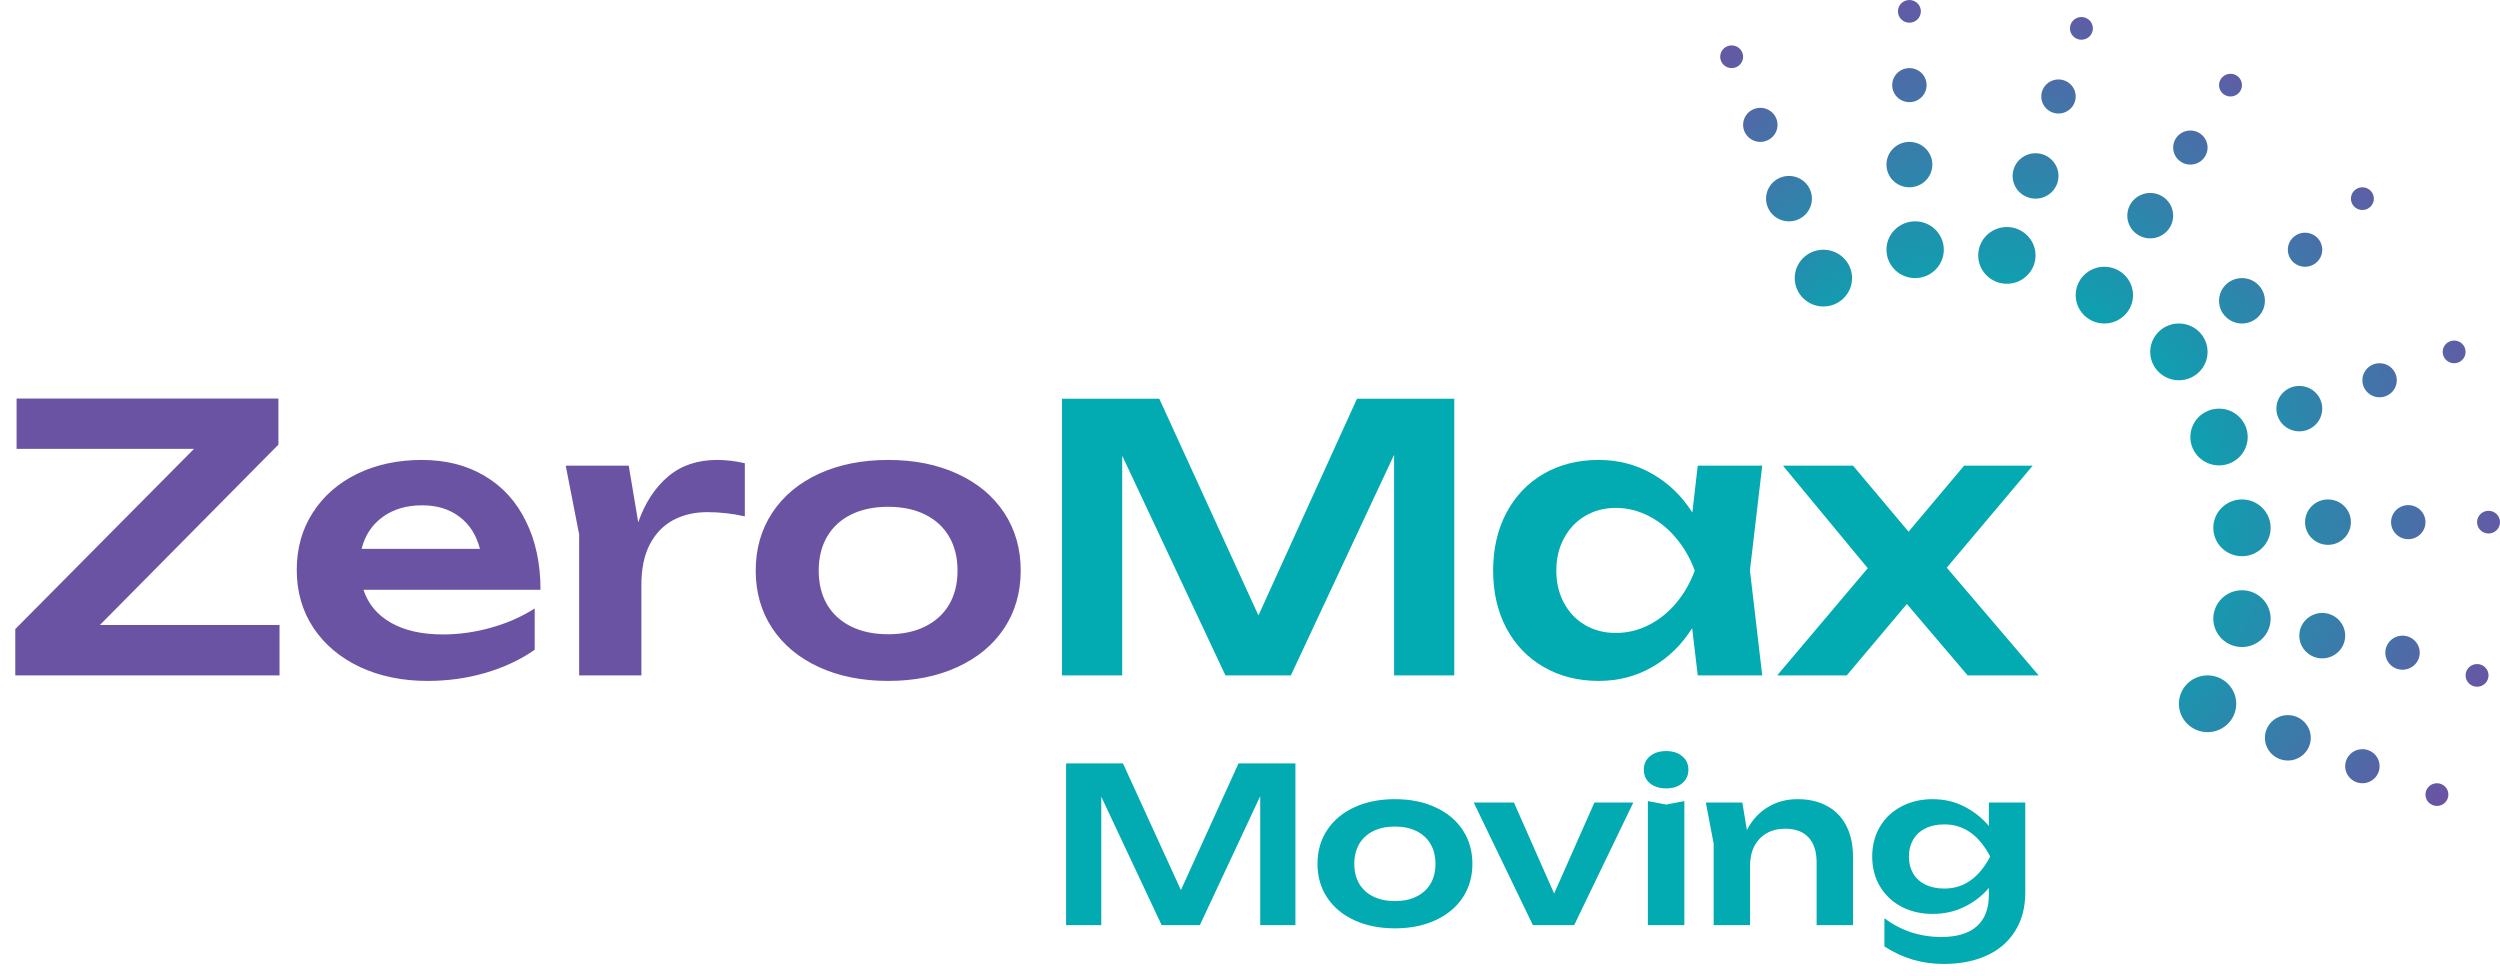 <svg width="210" height="82" viewBox="0 0 210 82" fill="none" xmlns="http://www.w3.org/2000/svg">
<g clip-path="url(#clip0_82_371)">
<path d="M108.815 77.71H105.859V66.876L100.789 77.71H97.577L92.507 66.921V77.71H89.551V64.123H94.328L99.197 74.766L104.038 64.123H108.815V77.71ZM117.175 77.981C115.894 77.981 114.759 77.755 113.771 77.302C112.789 76.849 112.026 76.215 111.483 75.4C110.94 74.578 110.668 73.633 110.668 72.565C110.668 71.49 110.94 70.542 111.483 69.72C112.026 68.899 112.789 68.262 113.771 67.809C114.759 67.356 115.894 67.13 117.175 67.13C118.456 67.13 119.588 67.356 120.57 67.809C121.558 68.262 122.324 68.899 122.867 69.72C123.41 70.542 123.682 71.49 123.682 72.565C123.682 73.633 123.41 74.578 122.867 75.4C122.324 76.215 121.558 76.849 120.57 77.302C119.588 77.755 118.456 77.981 117.175 77.981ZM113.761 72.565C113.761 73.205 113.899 73.76 114.173 74.231C114.448 74.696 114.841 75.056 115.354 75.309C115.866 75.563 116.473 75.69 117.175 75.69C117.877 75.69 118.481 75.563 118.987 75.309C119.499 75.056 119.893 74.696 120.167 74.231C120.442 73.76 120.579 73.205 120.579 72.565C120.579 71.924 120.442 71.369 120.167 70.898C119.893 70.427 119.499 70.065 118.987 69.811C118.474 69.557 117.87 69.43 117.175 69.43C116.473 69.43 115.866 69.557 115.354 69.811C114.841 70.065 114.448 70.427 114.173 70.898C113.899 71.369 113.761 71.924 113.761 72.565ZM127.17 67.411L130.547 75.056L133.933 67.411H137.2L132.231 77.71H128.762L123.793 67.411H127.17ZM139.958 67.583L141.487 67.293V77.71H138.421V67.293L139.958 67.583ZM138.082 64.657C138.082 64.186 138.253 63.808 138.595 63.525C138.943 63.235 139.397 63.09 139.958 63.09C140.513 63.09 140.962 63.235 141.304 63.525C141.651 63.808 141.825 64.186 141.825 64.657C141.825 65.128 141.651 65.508 141.304 65.798C140.962 66.082 140.513 66.224 139.958 66.224C139.397 66.224 138.943 66.082 138.595 65.798C138.253 65.508 138.082 65.128 138.082 64.657ZM146.354 67.411L146.739 69.72C147.172 68.887 147.758 68.247 148.496 67.8C149.24 67.353 150.07 67.13 150.985 67.13C151.967 67.13 152.806 67.326 153.502 67.719C154.203 68.105 154.737 68.663 155.103 69.394C155.469 70.119 155.652 70.98 155.652 71.976V77.71H152.596V72.438C152.596 71.52 152.367 70.819 151.909 70.336C151.458 69.853 150.805 69.612 149.951 69.612C149.353 69.612 148.831 69.741 148.386 70.001C147.947 70.255 147.605 70.617 147.361 71.088C147.123 71.553 147.004 72.097 147.004 72.719V77.71H143.947V70.871L143.289 67.411H146.354ZM167.066 74.585C166.523 75.231 165.846 75.756 165.035 76.161C164.224 76.566 163.323 76.768 162.335 76.768C161.377 76.768 160.511 76.568 159.736 76.17C158.967 75.765 158.363 75.198 157.924 74.467C157.485 73.736 157.265 72.897 157.265 71.949C157.265 71.001 157.485 70.161 157.924 69.43C158.363 68.7 158.967 68.135 159.736 67.737C160.511 67.332 161.377 67.13 162.335 67.13C163.323 67.13 164.22 67.341 165.026 67.764C165.837 68.18 166.517 68.724 167.066 69.394V67.411H170.123V74.965C170.123 76.233 169.836 77.317 169.263 78.217C168.695 79.123 167.896 79.808 166.865 80.273C165.834 80.738 164.638 80.971 163.278 80.971C162.344 80.971 161.475 80.85 160.669 80.608C159.864 80.373 159.071 80.004 158.29 79.503V77.13C159.681 78.181 161.28 78.706 163.085 78.706C164.385 78.706 165.373 78.407 166.05 77.809C166.728 77.218 167.066 76.33 167.066 75.146V74.585ZM160.349 71.949C160.349 72.486 160.465 72.957 160.697 73.362C160.935 73.766 161.277 74.08 161.722 74.304C162.174 74.527 162.71 74.639 163.333 74.639C164.956 74.639 166.237 73.742 167.176 71.949C166.237 70.149 164.956 69.249 163.333 69.249C162.716 69.249 162.183 69.361 161.731 69.585C161.286 69.808 160.944 70.125 160.706 70.536C160.468 70.94 160.349 71.411 160.349 71.949Z" fill="#02AAB2"/>
<path d="M1.283 52.843L16.295 37.706H1.393V33.476H23.386V37.349L8.39 52.502H23.48V56.732H1.283V52.843ZM35.916 57.197C33.807 57.197 31.919 56.81 30.249 56.035C28.579 55.25 27.275 54.155 26.335 52.751C25.396 51.335 24.927 49.709 24.927 47.87C24.927 46.062 25.375 44.461 26.273 43.066C27.17 41.662 28.417 40.572 30.014 39.797C31.611 39.023 33.416 38.635 35.43 38.635C37.455 38.635 39.218 39.084 40.721 39.983C42.224 40.871 43.377 42.142 44.181 43.795C44.995 45.437 45.402 47.353 45.402 49.543H30.531C30.927 50.741 31.699 51.666 32.847 52.316C33.995 52.967 35.451 53.293 37.215 53.293C38.561 53.293 39.912 53.102 41.269 52.719C42.626 52.337 43.841 51.8 44.916 51.108V54.578C43.737 55.405 42.365 56.051 40.799 56.515C39.245 56.97 37.617 57.197 35.916 57.197ZM40.314 46.103C40.011 44.936 39.438 44.038 38.592 43.407C37.757 42.767 36.714 42.447 35.462 42.447C34.136 42.447 33.025 42.777 32.127 43.438C31.24 44.089 30.656 44.977 30.374 46.103H40.314ZM52.813 39.115L53.611 43.872C54.185 42.24 55.02 40.959 56.116 40.03C57.211 39.1 58.584 38.635 60.233 38.635C61.015 38.635 61.793 38.728 62.565 38.914V43.376C61.532 43.139 60.478 43.02 59.403 43.02C58.338 43.02 57.389 43.242 56.554 43.686C55.719 44.13 55.062 44.812 54.581 45.731C54.112 46.641 53.877 47.772 53.877 49.124V56.732H48.649V44.895L47.522 39.115H52.813ZM74.61 57.197C72.418 57.197 70.477 56.81 68.786 56.035C67.106 55.26 65.802 54.176 64.873 52.781C63.944 51.377 63.48 49.76 63.48 47.932C63.48 46.093 63.944 44.471 64.873 43.066C65.802 41.662 67.106 40.572 68.786 39.797C70.477 39.023 72.418 38.635 74.61 38.635C76.801 38.635 78.737 39.023 80.417 39.797C82.108 40.572 83.418 41.662 84.346 43.066C85.275 44.471 85.74 46.093 85.74 47.932C85.74 49.76 85.275 51.377 84.346 52.781C83.418 54.176 82.108 55.26 80.417 56.035C78.737 56.81 76.801 57.197 74.61 57.197ZM68.771 47.932C68.771 49.027 69.006 49.977 69.475 50.783C69.945 51.578 70.618 52.192 71.495 52.626C72.371 53.06 73.409 53.277 74.61 53.277C75.81 53.277 76.843 53.06 77.709 52.626C78.586 52.192 79.259 51.578 79.729 50.783C80.198 49.977 80.433 49.027 80.433 47.932C80.433 46.837 80.198 45.886 79.729 45.081C79.259 44.275 78.586 43.655 77.709 43.221C76.832 42.788 75.799 42.571 74.61 42.571C73.409 42.571 72.371 42.788 71.495 43.221C70.618 43.655 69.945 44.275 69.475 45.081C69.006 45.886 68.771 46.837 68.771 47.932Z" fill="#6A53A3"/>
<path d="M122.16 56.733H117.104V38.201L108.432 56.733H102.937L94.265 38.279V56.733H89.209V33.491H97.38L105.708 51.697L113.989 33.491H122.16V56.733ZM142.142 52.766C141.255 54.171 140.133 55.26 138.776 56.035C137.43 56.81 135.933 57.197 134.283 57.197C132.561 57.197 131.027 56.81 129.681 56.035C128.335 55.26 127.286 54.171 126.535 52.766C125.794 51.361 125.423 49.75 125.423 47.932C125.423 46.103 125.794 44.487 126.535 43.082C127.286 41.667 128.33 40.572 129.666 39.797C131.012 39.023 132.551 38.635 134.283 38.635C135.933 38.635 137.43 39.023 138.776 39.797C140.133 40.562 141.26 41.646 142.157 43.051L142.611 39.116H148.027L146.994 47.916L148.027 56.733H142.611L142.142 52.766ZM130.73 47.932C130.73 48.944 130.944 49.848 131.372 50.643C131.8 51.439 132.39 52.059 133.141 52.502C133.902 52.947 134.764 53.169 135.724 53.169C136.694 53.169 137.618 52.947 138.494 52.502C139.371 52.059 140.138 51.444 140.795 50.659C141.463 49.864 141.985 48.954 142.361 47.932C141.985 46.909 141.463 46 140.795 45.205C140.138 44.41 139.371 43.79 138.494 43.346C137.618 42.891 136.694 42.664 135.724 42.664C134.764 42.664 133.902 42.891 133.141 43.346C132.39 43.79 131.8 44.415 131.372 45.22C130.944 46.016 130.73 46.919 130.73 47.932ZM156.892 47.73L149.769 39.116H155.655L160.32 44.663L164.985 39.116H170.745L163.529 47.684L171.246 56.733H165.282L160.179 50.736L155.123 56.733H149.284L156.892 47.73Z" fill="#02AAB2"/>
<path fill-rule="evenodd" clip-rule="evenodd" d="M161.353 0.953C161.353 1.48 160.922 1.907 160.39 1.907C159.858 1.907 159.427 1.48 159.427 0.953C159.427 0.427 159.858 0 160.39 0C160.922 0 161.353 0.427 161.353 0.953ZM145.459 5.721C145.991 5.721 146.422 5.294 146.422 4.767C146.422 4.241 145.991 3.814 145.459 3.814C144.927 3.814 144.496 4.241 144.496 4.767C144.496 5.294 144.927 5.721 145.459 5.721ZM149.312 10.488C149.312 11.278 148.665 11.919 147.867 11.919C147.069 11.919 146.422 11.278 146.422 10.488C146.422 9.698 147.069 9.058 147.867 9.058C148.665 9.058 149.312 9.698 149.312 10.488ZM150.275 18.593C151.339 18.593 152.202 17.739 152.202 16.686C152.202 15.633 151.339 14.779 150.275 14.779C149.211 14.779 148.349 15.633 148.349 16.686C148.349 17.739 149.211 18.593 150.275 18.593ZM153.165 25.744C154.495 25.744 155.574 24.677 155.574 23.36C155.574 22.044 154.495 20.977 153.165 20.977C151.835 20.977 150.757 22.044 150.757 23.36C150.757 24.677 151.835 25.744 153.165 25.744ZM174.84 3.337C175.372 3.337 175.803 2.91 175.803 2.384C175.803 1.857 175.372 1.43 174.84 1.43C174.307 1.43 173.876 1.857 173.876 2.384C173.876 2.91 174.307 3.337 174.84 3.337ZM188.326 7.151C188.326 7.678 187.895 8.105 187.362 8.105C186.83 8.105 186.399 7.678 186.399 7.151C186.399 6.625 186.83 6.198 187.362 6.198C187.895 6.198 188.326 6.625 188.326 7.151ZM198.44 17.64C198.973 17.64 199.404 17.213 199.404 16.686C199.404 16.159 198.973 15.733 198.44 15.733C197.908 15.733 197.477 16.159 197.477 16.686C197.477 17.213 197.908 17.64 198.44 17.64ZM207.11 29.558C207.11 30.085 206.679 30.512 206.147 30.512C205.615 30.512 205.184 30.085 205.184 29.558C205.184 29.032 205.615 28.605 206.147 28.605C206.679 28.605 207.11 29.032 207.11 29.558ZM209.037 44.814C209.569 44.814 210 44.387 210 43.861C210 43.334 209.569 42.907 209.037 42.907C208.505 42.907 208.074 43.334 208.074 43.861C208.074 44.387 208.505 44.814 209.037 44.814ZM209.037 56.733C209.037 57.259 208.606 57.686 208.074 57.686C207.541 57.686 207.11 57.259 207.11 56.733C207.11 56.206 207.541 55.779 208.074 55.779C208.606 55.779 209.037 56.206 209.037 56.733ZM204.702 67.698C205.234 67.698 205.665 67.271 205.665 66.744C205.665 66.217 205.234 65.791 204.702 65.791C204.17 65.791 203.739 66.217 203.739 66.744C203.739 67.271 204.17 67.698 204.702 67.698ZM161.835 7.151C161.835 7.941 161.188 8.581 160.39 8.581C159.592 8.581 158.945 7.941 158.945 7.151C158.945 6.361 159.592 5.721 160.39 5.721C161.188 5.721 161.835 6.361 161.835 7.151ZM172.913 9.535C173.711 9.535 174.358 8.895 174.358 8.105C174.358 7.315 173.711 6.674 172.913 6.674C172.115 6.674 171.468 7.315 171.468 8.105C171.468 8.895 172.115 9.535 172.913 9.535ZM185.436 12.395C185.436 13.185 184.789 13.826 183.991 13.826C183.193 13.826 182.546 13.185 182.546 12.395C182.546 11.605 183.193 10.965 183.991 10.965C184.789 10.965 185.436 11.605 185.436 12.395ZM193.624 22.407C194.422 22.407 195.069 21.767 195.069 20.977C195.069 20.187 194.422 19.547 193.624 19.547C192.826 19.547 192.179 20.187 192.179 20.977C192.179 21.767 192.826 22.407 193.624 22.407ZM201.33 31.942C201.33 32.732 200.684 33.372 199.885 33.372C199.087 33.372 198.44 32.732 198.44 31.942C198.44 31.152 199.087 30.512 199.885 30.512C200.684 30.512 201.33 31.152 201.33 31.942ZM202.294 45.291C203.092 45.291 203.739 44.65 203.739 43.861C203.739 43.071 203.092 42.43 202.294 42.43C201.496 42.43 200.849 43.071 200.849 43.861C200.849 44.65 201.496 45.291 202.294 45.291ZM203.257 54.826C203.257 55.615 202.61 56.256 201.812 56.256C201.014 56.256 200.367 55.615 200.367 54.826C200.367 54.036 201.014 53.395 201.812 53.395C202.61 53.395 203.257 54.036 203.257 54.826ZM198.44 65.791C199.239 65.791 199.885 65.15 199.885 64.361C199.885 63.571 199.239 62.93 198.44 62.93C197.642 62.93 196.996 63.571 196.996 64.361C196.996 65.15 197.642 65.791 198.44 65.791ZM162.317 13.826C162.317 14.879 161.454 15.733 160.39 15.733C159.326 15.733 158.463 14.879 158.463 13.826C158.463 12.772 159.326 11.919 160.39 11.919C161.454 11.919 162.317 12.772 162.317 13.826ZM170.986 16.686C172.05 16.686 172.913 15.832 172.913 14.779C172.913 13.726 172.05 12.872 170.986 12.872C169.922 12.872 169.06 13.726 169.06 14.779C169.06 15.832 169.922 16.686 170.986 16.686ZM182.546 18.116C182.546 19.169 181.683 20.023 180.619 20.023C179.555 20.023 178.693 19.169 178.693 18.116C178.693 17.063 179.555 16.209 180.619 16.209C181.683 16.209 182.546 17.063 182.546 18.116ZM188.326 27.174C189.39 27.174 190.252 26.321 190.252 25.267C190.252 24.214 189.39 23.36 188.326 23.36C187.262 23.36 186.399 24.214 186.399 25.267C186.399 26.321 187.262 27.174 188.326 27.174ZM195.069 34.326C195.069 35.379 194.206 36.233 193.142 36.233C192.078 36.233 191.216 35.379 191.216 34.326C191.216 33.272 192.078 32.419 193.142 32.419C194.206 32.419 195.069 33.272 195.069 34.326ZM195.551 45.767C196.615 45.767 197.477 44.914 197.477 43.861C197.477 42.807 196.615 41.953 195.551 41.953C194.487 41.953 193.624 42.807 193.624 43.861C193.624 44.914 194.487 45.767 195.551 45.767ZM196.996 53.395C196.996 54.449 196.133 55.302 195.069 55.302C194.005 55.302 193.142 54.449 193.142 53.395C193.142 52.342 194.005 51.488 195.069 51.488C196.133 51.488 196.996 52.342 196.996 53.395ZM192.179 63.884C193.243 63.884 194.106 63.03 194.106 61.977C194.106 60.924 193.243 60.07 192.179 60.07C191.115 60.07 190.252 60.924 190.252 61.977C190.252 63.03 191.115 63.884 192.179 63.884ZM163.28 20.977C163.28 22.293 162.202 23.36 160.872 23.36C159.542 23.36 158.463 22.293 158.463 20.977C158.463 19.66 159.542 18.593 160.872 18.593C162.202 18.593 163.28 19.66 163.28 20.977ZM168.578 23.837C169.908 23.837 170.986 22.77 170.986 21.453C170.986 20.137 169.908 19.07 168.578 19.07C167.248 19.07 166.17 20.137 166.17 21.453C166.17 22.77 167.248 23.837 168.578 23.837ZM179.174 24.791C179.174 26.107 178.096 27.174 176.766 27.174C175.436 27.174 174.358 26.107 174.358 24.791C174.358 23.474 175.436 22.407 176.766 22.407C178.096 22.407 179.174 23.474 179.174 24.791ZM183.028 31.942C184.357 31.942 185.436 30.875 185.436 29.558C185.436 28.242 184.357 27.174 183.028 27.174C181.698 27.174 180.619 28.242 180.619 29.558C180.619 30.875 181.698 31.942 183.028 31.942ZM188.807 36.709C188.807 38.026 187.729 39.093 186.399 39.093C185.069 39.093 183.991 38.026 183.991 36.709C183.991 35.393 185.069 34.326 186.399 34.326C187.729 34.326 188.807 35.393 188.807 36.709ZM188.326 46.721C189.656 46.721 190.734 45.654 190.734 44.337C190.734 43.021 189.656 41.953 188.326 41.953C186.996 41.953 185.918 43.021 185.918 44.337C185.918 45.654 186.996 46.721 188.326 46.721ZM190.734 51.965C190.734 53.281 189.656 54.349 188.326 54.349C186.996 54.349 185.918 53.281 185.918 51.965C185.918 50.649 186.996 49.581 188.326 49.581C189.656 49.581 190.734 50.649 190.734 51.965ZM185.436 61.5C186.766 61.5 187.844 60.433 187.844 59.116C187.844 57.8 186.766 56.733 185.436 56.733C184.106 56.733 183.028 57.8 183.028 59.116C183.028 60.433 184.106 61.5 185.436 61.5Z" fill="url(#paint0_radial_82_371)"/>
</g>
<defs>
<radialGradient id="paint0_radial_82_371" cx="0" cy="0" r="1" gradientUnits="userSpaceOnUse" gradientTransform="translate(164.725 43.861) rotate(-29.353) scale(48.629 46.328)">
<stop stop-color="#02AAB2"/>
<stop offset="0.349" stop-color="#02AAB2"/>
<stop offset="1" stop-color="#6A53A3"/>
</radialGradient>
<clipPath id="clip0_82_371">
<rect width="210" height="82" fill="white"/>
</clipPath>
</defs>
</svg>
